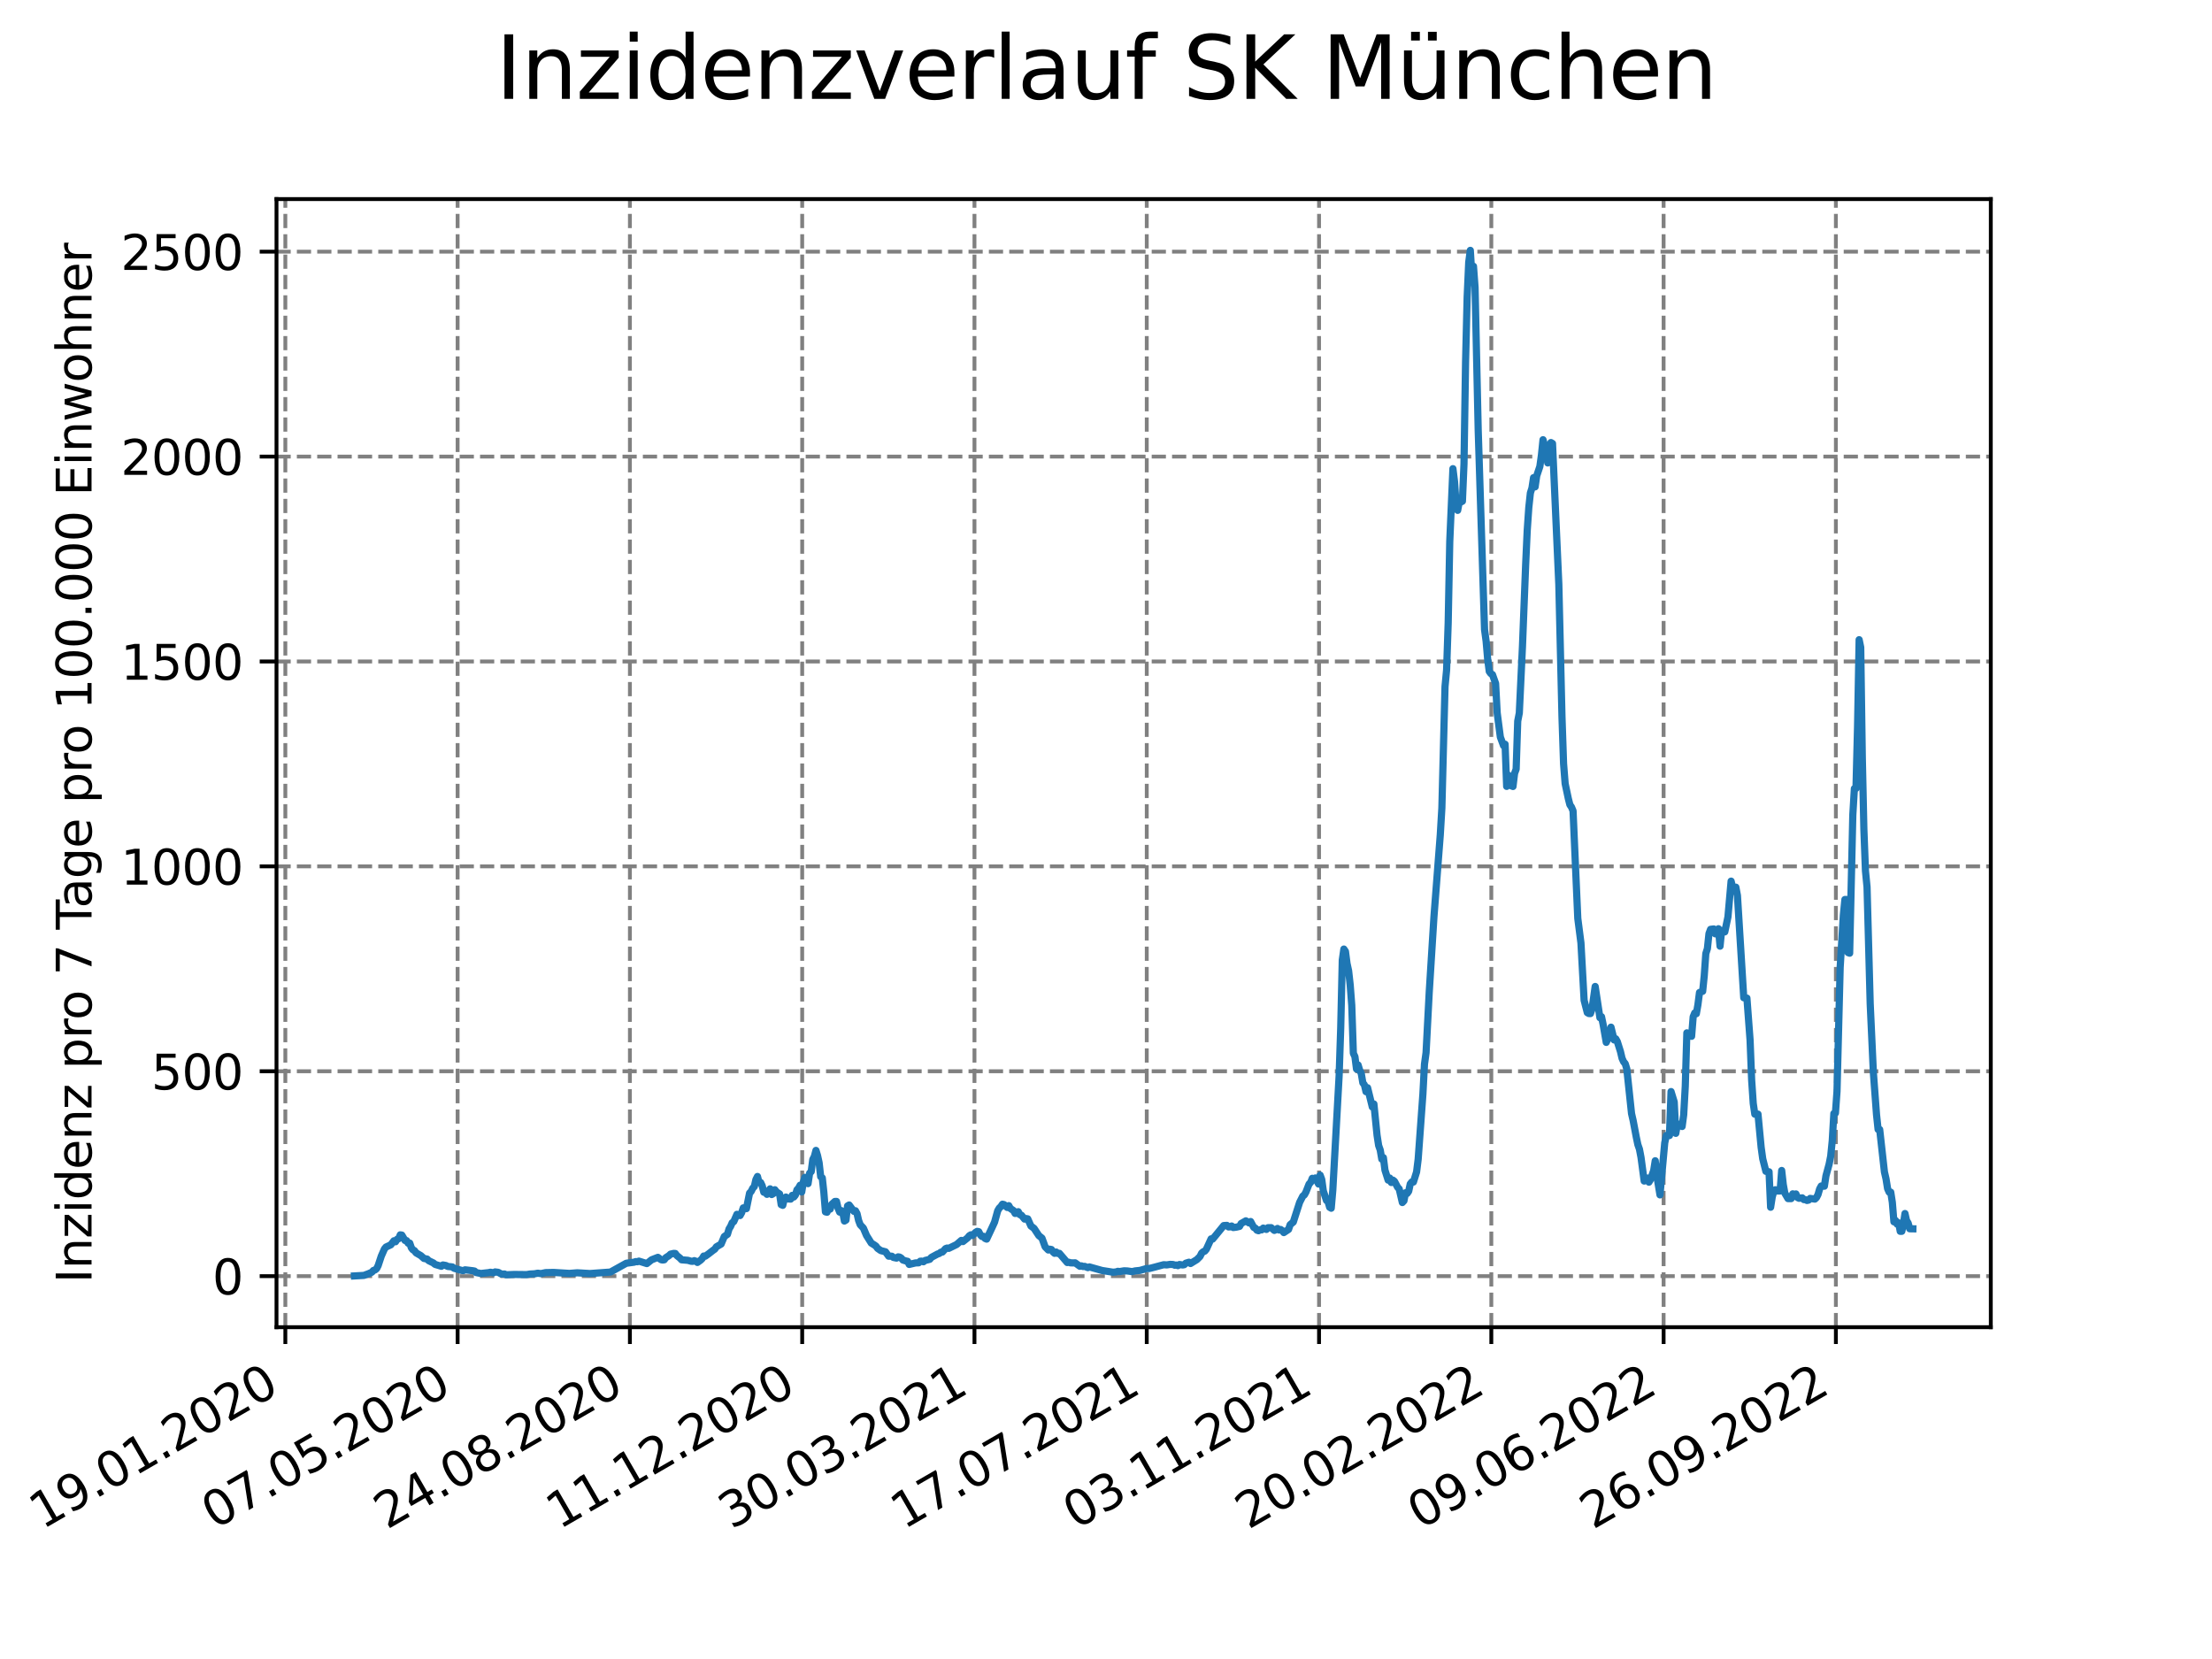 <?xml version="1.0" encoding="utf-8" standalone="no"?>
<!DOCTYPE svg PUBLIC "-//W3C//DTD SVG 1.1//EN"
  "http://www.w3.org/Graphics/SVG/1.1/DTD/svg11.dtd">
<svg xmlns:xlink="http://www.w3.org/1999/xlink" width="460.8pt" height="345.6pt" viewBox="0 0 460.8 345.6" xmlns="http://www.w3.org/2000/svg" version="1.1">
 <defs>
  <style type="text/css">*{stroke-linejoin: round; stroke-linecap: butt}</style>
 </defs>
 <g id="figure_1">
  <g id="patch_1">
   <path d="M 0 345.6 
L 460.8 345.6 
L 460.8 0 
L 0 0 
z
" style="fill: #ffffff"/>
  </g>
  <g id="axes_1">
   <g id="patch_2">
    <path d="M 57.6 276.48 
L 414.72 276.48 
L 414.72 41.472 
L 57.6 41.472 
z
" style="fill: #ffffff"/>
   </g>
   <g id="matplotlib.axis_1">
    <g id="xtick_1">
     <g id="line2d_1">
      <path d="M 59.441 276.48 
L 59.441 41.472 
" clip-path="url(#p8fc7867a17)" style="fill: none; stroke-dasharray: 2.96,1.28; stroke-dashoffset: 0; stroke: #808080; stroke-width: 0.8"/>
     </g>
     <g id="line2d_2">
      <defs>
       <path id="m8936234114" d="M 0 0 
L 0 3.5 
" style="stroke: #000000; stroke-width: 0.8"/>
      </defs>
      <g>
       <use xlink:href="#m8936234114" x="59.441" y="276.48" style="stroke: #000000; stroke-width: 0.8"/>
      </g>
     </g>
     <g id="text_1">
      <!-- 19.01.2020 -->
      <g transform="translate(8.816 318.689) rotate(-30) scale(0.1 -0.1)">
       <defs>
        <path id="DejaVuSans-31" d="M 794 531 
L 1825 531 
L 1825 4091 
L 703 3866 
L 703 4441 
L 1819 4666 
L 2450 4666 
L 2450 531 
L 3481 531 
L 3481 0 
L 794 0 
L 794 531 
z
" transform="scale(0.016)"/>
        <path id="DejaVuSans-39" d="M 703 97 
L 703 672 
Q 941 559 1184 500 
Q 1428 441 1663 441 
Q 2288 441 2617 861 
Q 2947 1281 2994 2138 
Q 2813 1869 2534 1725 
Q 2256 1581 1919 1581 
Q 1219 1581 811 2004 
Q 403 2428 403 3163 
Q 403 3881 828 4315 
Q 1253 4750 1959 4750 
Q 2769 4750 3195 4129 
Q 3622 3509 3622 2328 
Q 3622 1225 3098 567 
Q 2575 -91 1691 -91 
Q 1453 -91 1209 -44 
Q 966 3 703 97 
z
M 1959 2075 
Q 2384 2075 2632 2365 
Q 2881 2656 2881 3163 
Q 2881 3666 2632 3958 
Q 2384 4250 1959 4250 
Q 1534 4250 1286 3958 
Q 1038 3666 1038 3163 
Q 1038 2656 1286 2365 
Q 1534 2075 1959 2075 
z
" transform="scale(0.016)"/>
        <path id="DejaVuSans-2e" d="M 684 794 
L 1344 794 
L 1344 0 
L 684 0 
L 684 794 
z
" transform="scale(0.016)"/>
        <path id="DejaVuSans-30" d="M 2034 4250 
Q 1547 4250 1301 3770 
Q 1056 3291 1056 2328 
Q 1056 1369 1301 889 
Q 1547 409 2034 409 
Q 2525 409 2770 889 
Q 3016 1369 3016 2328 
Q 3016 3291 2770 3770 
Q 2525 4250 2034 4250 
z
M 2034 4750 
Q 2819 4750 3233 4129 
Q 3647 3509 3647 2328 
Q 3647 1150 3233 529 
Q 2819 -91 2034 -91 
Q 1250 -91 836 529 
Q 422 1150 422 2328 
Q 422 3509 836 4129 
Q 1250 4750 2034 4750 
z
" transform="scale(0.016)"/>
        <path id="DejaVuSans-32" d="M 1228 531 
L 3431 531 
L 3431 0 
L 469 0 
L 469 531 
Q 828 903 1448 1529 
Q 2069 2156 2228 2338 
Q 2531 2678 2651 2914 
Q 2772 3150 2772 3378 
Q 2772 3750 2511 3984 
Q 2250 4219 1831 4219 
Q 1534 4219 1204 4116 
Q 875 4013 500 3803 
L 500 4441 
Q 881 4594 1212 4672 
Q 1544 4750 1819 4750 
Q 2544 4750 2975 4387 
Q 3406 4025 3406 3419 
Q 3406 3131 3298 2873 
Q 3191 2616 2906 2266 
Q 2828 2175 2409 1742 
Q 1991 1309 1228 531 
z
" transform="scale(0.016)"/>
       </defs>
       <use xlink:href="#DejaVuSans-31"/>
       <use xlink:href="#DejaVuSans-39" x="63.623"/>
       <use xlink:href="#DejaVuSans-2e" x="127.246"/>
       <use xlink:href="#DejaVuSans-30" x="159.033"/>
       <use xlink:href="#DejaVuSans-31" x="222.656"/>
       <use xlink:href="#DejaVuSans-2e" x="286.279"/>
       <use xlink:href="#DejaVuSans-32" x="318.066"/>
       <use xlink:href="#DejaVuSans-30" x="381.689"/>
       <use xlink:href="#DejaVuSans-32" x="445.312"/>
       <use xlink:href="#DejaVuSans-30" x="508.936"/>
      </g>
     </g>
    </g>
    <g id="xtick_2">
     <g id="line2d_3">
      <path d="M 95.331 276.48 
L 95.331 41.472 
" clip-path="url(#p8fc7867a17)" style="fill: none; stroke-dasharray: 2.96,1.28; stroke-dashoffset: 0; stroke: #808080; stroke-width: 0.8"/>
     </g>
     <g id="line2d_4">
      <g>
       <use xlink:href="#m8936234114" x="95.331" y="276.48" style="stroke: #000000; stroke-width: 0.8"/>
      </g>
     </g>
     <g id="text_2">
      <!-- 07.05.2020 -->
      <g transform="translate(44.706 318.689) rotate(-30) scale(0.1 -0.1)">
       <defs>
        <path id="DejaVuSans-37" d="M 525 4666 
L 3525 4666 
L 3525 4397 
L 1831 0 
L 1172 0 
L 2766 4134 
L 525 4134 
L 525 4666 
z
" transform="scale(0.016)"/>
        <path id="DejaVuSans-35" d="M 691 4666 
L 3169 4666 
L 3169 4134 
L 1269 4134 
L 1269 2991 
Q 1406 3038 1543 3061 
Q 1681 3084 1819 3084 
Q 2600 3084 3056 2656 
Q 3513 2228 3513 1497 
Q 3513 744 3044 326 
Q 2575 -91 1722 -91 
Q 1428 -91 1123 -41 
Q 819 9 494 109 
L 494 744 
Q 775 591 1075 516 
Q 1375 441 1709 441 
Q 2250 441 2565 725 
Q 2881 1009 2881 1497 
Q 2881 1984 2565 2268 
Q 2250 2553 1709 2553 
Q 1456 2553 1204 2497 
Q 953 2441 691 2322 
L 691 4666 
z
" transform="scale(0.016)"/>
       </defs>
       <use xlink:href="#DejaVuSans-30"/>
       <use xlink:href="#DejaVuSans-37" x="63.623"/>
       <use xlink:href="#DejaVuSans-2e" x="127.246"/>
       <use xlink:href="#DejaVuSans-30" x="159.033"/>
       <use xlink:href="#DejaVuSans-35" x="222.656"/>
       <use xlink:href="#DejaVuSans-2e" x="286.279"/>
       <use xlink:href="#DejaVuSans-32" x="318.066"/>
       <use xlink:href="#DejaVuSans-30" x="381.689"/>
       <use xlink:href="#DejaVuSans-32" x="445.312"/>
       <use xlink:href="#DejaVuSans-30" x="508.936"/>
      </g>
     </g>
    </g>
    <g id="xtick_3">
     <g id="line2d_5">
      <path d="M 131.221 276.48 
L 131.221 41.472 
" clip-path="url(#p8fc7867a17)" style="fill: none; stroke-dasharray: 2.96,1.28; stroke-dashoffset: 0; stroke: #808080; stroke-width: 0.8"/>
     </g>
     <g id="line2d_6">
      <g>
       <use xlink:href="#m8936234114" x="131.221" y="276.48" style="stroke: #000000; stroke-width: 0.8"/>
      </g>
     </g>
     <g id="text_3">
      <!-- 24.08.2020 -->
      <g transform="translate(80.596 318.689) rotate(-30) scale(0.1 -0.1)">
       <defs>
        <path id="DejaVuSans-34" d="M 2419 4116 
L 825 1625 
L 2419 1625 
L 2419 4116 
z
M 2253 4666 
L 3047 4666 
L 3047 1625 
L 3713 1625 
L 3713 1100 
L 3047 1100 
L 3047 0 
L 2419 0 
L 2419 1100 
L 313 1100 
L 313 1709 
L 2253 4666 
z
" transform="scale(0.016)"/>
        <path id="DejaVuSans-38" d="M 2034 2216 
Q 1584 2216 1326 1975 
Q 1069 1734 1069 1313 
Q 1069 891 1326 650 
Q 1584 409 2034 409 
Q 2484 409 2743 651 
Q 3003 894 3003 1313 
Q 3003 1734 2745 1975 
Q 2488 2216 2034 2216 
z
M 1403 2484 
Q 997 2584 770 2862 
Q 544 3141 544 3541 
Q 544 4100 942 4425 
Q 1341 4750 2034 4750 
Q 2731 4750 3128 4425 
Q 3525 4100 3525 3541 
Q 3525 3141 3298 2862 
Q 3072 2584 2669 2484 
Q 3125 2378 3379 2068 
Q 3634 1759 3634 1313 
Q 3634 634 3220 271 
Q 2806 -91 2034 -91 
Q 1263 -91 848 271 
Q 434 634 434 1313 
Q 434 1759 690 2068 
Q 947 2378 1403 2484 
z
M 1172 3481 
Q 1172 3119 1398 2916 
Q 1625 2713 2034 2713 
Q 2441 2713 2670 2916 
Q 2900 3119 2900 3481 
Q 2900 3844 2670 4047 
Q 2441 4250 2034 4250 
Q 1625 4250 1398 4047 
Q 1172 3844 1172 3481 
z
" transform="scale(0.016)"/>
       </defs>
       <use xlink:href="#DejaVuSans-32"/>
       <use xlink:href="#DejaVuSans-34" x="63.623"/>
       <use xlink:href="#DejaVuSans-2e" x="127.246"/>
       <use xlink:href="#DejaVuSans-30" x="159.033"/>
       <use xlink:href="#DejaVuSans-38" x="222.656"/>
       <use xlink:href="#DejaVuSans-2e" x="286.279"/>
       <use xlink:href="#DejaVuSans-32" x="318.066"/>
       <use xlink:href="#DejaVuSans-30" x="381.689"/>
       <use xlink:href="#DejaVuSans-32" x="445.312"/>
       <use xlink:href="#DejaVuSans-30" x="508.936"/>
      </g>
     </g>
    </g>
    <g id="xtick_4">
     <g id="line2d_7">
      <path d="M 167.111 276.48 
L 167.111 41.472 
" clip-path="url(#p8fc7867a17)" style="fill: none; stroke-dasharray: 2.96,1.28; stroke-dashoffset: 0; stroke: #808080; stroke-width: 0.8"/>
     </g>
     <g id="line2d_8">
      <g>
       <use xlink:href="#m8936234114" x="167.111" y="276.48" style="stroke: #000000; stroke-width: 0.8"/>
      </g>
     </g>
     <g id="text_4">
      <!-- 11.12.2020 -->
      <g transform="translate(116.485 318.689) rotate(-30) scale(0.1 -0.1)">
       <use xlink:href="#DejaVuSans-31"/>
       <use xlink:href="#DejaVuSans-31" x="63.623"/>
       <use xlink:href="#DejaVuSans-2e" x="127.246"/>
       <use xlink:href="#DejaVuSans-31" x="159.033"/>
       <use xlink:href="#DejaVuSans-32" x="222.656"/>
       <use xlink:href="#DejaVuSans-2e" x="286.279"/>
       <use xlink:href="#DejaVuSans-32" x="318.066"/>
       <use xlink:href="#DejaVuSans-30" x="381.689"/>
       <use xlink:href="#DejaVuSans-32" x="445.312"/>
       <use xlink:href="#DejaVuSans-30" x="508.936"/>
      </g>
     </g>
    </g>
    <g id="xtick_5">
     <g id="line2d_9">
      <path d="M 203 276.48 
L 203 41.472 
" clip-path="url(#p8fc7867a17)" style="fill: none; stroke-dasharray: 2.96,1.28; stroke-dashoffset: 0; stroke: #808080; stroke-width: 0.8"/>
     </g>
     <g id="line2d_10">
      <g>
       <use xlink:href="#m8936234114" x="203" y="276.48" style="stroke: #000000; stroke-width: 0.8"/>
      </g>
     </g>
     <g id="text_5">
      <!-- 30.03.2021 -->
      <g transform="translate(152.375 318.689) rotate(-30) scale(0.1 -0.1)">
       <defs>
        <path id="DejaVuSans-33" d="M 2597 2516 
Q 3050 2419 3304 2112 
Q 3559 1806 3559 1356 
Q 3559 666 3084 287 
Q 2609 -91 1734 -91 
Q 1441 -91 1130 -33 
Q 819 25 488 141 
L 488 750 
Q 750 597 1062 519 
Q 1375 441 1716 441 
Q 2309 441 2620 675 
Q 2931 909 2931 1356 
Q 2931 1769 2642 2001 
Q 2353 2234 1838 2234 
L 1294 2234 
L 1294 2753 
L 1863 2753 
Q 2328 2753 2575 2939 
Q 2822 3125 2822 3475 
Q 2822 3834 2567 4026 
Q 2313 4219 1838 4219 
Q 1578 4219 1281 4162 
Q 984 4106 628 3988 
L 628 4550 
Q 988 4650 1302 4700 
Q 1616 4750 1894 4750 
Q 2613 4750 3031 4423 
Q 3450 4097 3450 3541 
Q 3450 3153 3228 2886 
Q 3006 2619 2597 2516 
z
" transform="scale(0.016)"/>
       </defs>
       <use xlink:href="#DejaVuSans-33"/>
       <use xlink:href="#DejaVuSans-30" x="63.623"/>
       <use xlink:href="#DejaVuSans-2e" x="127.246"/>
       <use xlink:href="#DejaVuSans-30" x="159.033"/>
       <use xlink:href="#DejaVuSans-33" x="222.656"/>
       <use xlink:href="#DejaVuSans-2e" x="286.279"/>
       <use xlink:href="#DejaVuSans-32" x="318.066"/>
       <use xlink:href="#DejaVuSans-30" x="381.689"/>
       <use xlink:href="#DejaVuSans-32" x="445.312"/>
       <use xlink:href="#DejaVuSans-31" x="508.936"/>
      </g>
     </g>
    </g>
    <g id="xtick_6">
     <g id="line2d_11">
      <path d="M 238.89 276.48 
L 238.89 41.472 
" clip-path="url(#p8fc7867a17)" style="fill: none; stroke-dasharray: 2.96,1.28; stroke-dashoffset: 0; stroke: #808080; stroke-width: 0.8"/>
     </g>
     <g id="line2d_12">
      <g>
       <use xlink:href="#m8936234114" x="238.89" y="276.48" style="stroke: #000000; stroke-width: 0.8"/>
      </g>
     </g>
     <g id="text_6">
      <!-- 17.07.2021 -->
      <g transform="translate(188.265 318.689) rotate(-30) scale(0.1 -0.1)">
       <use xlink:href="#DejaVuSans-31"/>
       <use xlink:href="#DejaVuSans-37" x="63.623"/>
       <use xlink:href="#DejaVuSans-2e" x="127.246"/>
       <use xlink:href="#DejaVuSans-30" x="159.033"/>
       <use xlink:href="#DejaVuSans-37" x="222.656"/>
       <use xlink:href="#DejaVuSans-2e" x="286.279"/>
       <use xlink:href="#DejaVuSans-32" x="318.066"/>
       <use xlink:href="#DejaVuSans-30" x="381.689"/>
       <use xlink:href="#DejaVuSans-32" x="445.312"/>
       <use xlink:href="#DejaVuSans-31" x="508.936"/>
      </g>
     </g>
    </g>
    <g id="xtick_7">
     <g id="line2d_13">
      <path d="M 274.78 276.48 
L 274.78 41.472 
" clip-path="url(#p8fc7867a17)" style="fill: none; stroke-dasharray: 2.96,1.28; stroke-dashoffset: 0; stroke: #808080; stroke-width: 0.8"/>
     </g>
     <g id="line2d_14">
      <g>
       <use xlink:href="#m8936234114" x="274.78" y="276.48" style="stroke: #000000; stroke-width: 0.8"/>
      </g>
     </g>
     <g id="text_7">
      <!-- 03.11.2021 -->
      <g transform="translate(224.155 318.689) rotate(-30) scale(0.1 -0.1)">
       <use xlink:href="#DejaVuSans-30"/>
       <use xlink:href="#DejaVuSans-33" x="63.623"/>
       <use xlink:href="#DejaVuSans-2e" x="127.246"/>
       <use xlink:href="#DejaVuSans-31" x="159.033"/>
       <use xlink:href="#DejaVuSans-31" x="222.656"/>
       <use xlink:href="#DejaVuSans-2e" x="286.279"/>
       <use xlink:href="#DejaVuSans-32" x="318.066"/>
       <use xlink:href="#DejaVuSans-30" x="381.689"/>
       <use xlink:href="#DejaVuSans-32" x="445.312"/>
       <use xlink:href="#DejaVuSans-31" x="508.936"/>
      </g>
     </g>
    </g>
    <g id="xtick_8">
     <g id="line2d_15">
      <path d="M 310.67 276.48 
L 310.67 41.472 
" clip-path="url(#p8fc7867a17)" style="fill: none; stroke-dasharray: 2.96,1.28; stroke-dashoffset: 0; stroke: #808080; stroke-width: 0.8"/>
     </g>
     <g id="line2d_16">
      <g>
       <use xlink:href="#m8936234114" x="310.67" y="276.48" style="stroke: #000000; stroke-width: 0.8"/>
      </g>
     </g>
     <g id="text_8">
      <!-- 20.02.2022 -->
      <g transform="translate(260.045 318.689) rotate(-30) scale(0.1 -0.1)">
       <use xlink:href="#DejaVuSans-32"/>
       <use xlink:href="#DejaVuSans-30" x="63.623"/>
       <use xlink:href="#DejaVuSans-2e" x="127.246"/>
       <use xlink:href="#DejaVuSans-30" x="159.033"/>
       <use xlink:href="#DejaVuSans-32" x="222.656"/>
       <use xlink:href="#DejaVuSans-2e" x="286.279"/>
       <use xlink:href="#DejaVuSans-32" x="318.066"/>
       <use xlink:href="#DejaVuSans-30" x="381.689"/>
       <use xlink:href="#DejaVuSans-32" x="445.312"/>
       <use xlink:href="#DejaVuSans-32" x="508.936"/>
      </g>
     </g>
    </g>
    <g id="xtick_9">
     <g id="line2d_17">
      <path d="M 346.56 276.48 
L 346.56 41.472 
" clip-path="url(#p8fc7867a17)" style="fill: none; stroke-dasharray: 2.96,1.28; stroke-dashoffset: 0; stroke: #808080; stroke-width: 0.8"/>
     </g>
     <g id="line2d_18">
      <g>
       <use xlink:href="#m8936234114" x="346.56" y="276.48" style="stroke: #000000; stroke-width: 0.8"/>
      </g>
     </g>
     <g id="text_9">
      <!-- 09.06.2022 -->
      <g transform="translate(295.934 318.689) rotate(-30) scale(0.1 -0.1)">
       <defs>
        <path id="DejaVuSans-36" d="M 2113 2584 
Q 1688 2584 1439 2293 
Q 1191 2003 1191 1497 
Q 1191 994 1439 701 
Q 1688 409 2113 409 
Q 2538 409 2786 701 
Q 3034 994 3034 1497 
Q 3034 2003 2786 2293 
Q 2538 2584 2113 2584 
z
M 3366 4563 
L 3366 3988 
Q 3128 4100 2886 4159 
Q 2644 4219 2406 4219 
Q 1781 4219 1451 3797 
Q 1122 3375 1075 2522 
Q 1259 2794 1537 2939 
Q 1816 3084 2150 3084 
Q 2853 3084 3261 2657 
Q 3669 2231 3669 1497 
Q 3669 778 3244 343 
Q 2819 -91 2113 -91 
Q 1303 -91 875 529 
Q 447 1150 447 2328 
Q 447 3434 972 4092 
Q 1497 4750 2381 4750 
Q 2619 4750 2861 4703 
Q 3103 4656 3366 4563 
z
" transform="scale(0.016)"/>
       </defs>
       <use xlink:href="#DejaVuSans-30"/>
       <use xlink:href="#DejaVuSans-39" x="63.623"/>
       <use xlink:href="#DejaVuSans-2e" x="127.246"/>
       <use xlink:href="#DejaVuSans-30" x="159.033"/>
       <use xlink:href="#DejaVuSans-36" x="222.656"/>
       <use xlink:href="#DejaVuSans-2e" x="286.279"/>
       <use xlink:href="#DejaVuSans-32" x="318.066"/>
       <use xlink:href="#DejaVuSans-30" x="381.689"/>
       <use xlink:href="#DejaVuSans-32" x="445.312"/>
       <use xlink:href="#DejaVuSans-32" x="508.936"/>
      </g>
     </g>
    </g>
    <g id="xtick_10">
     <g id="line2d_19">
      <path d="M 382.449 276.48 
L 382.449 41.472 
" clip-path="url(#p8fc7867a17)" style="fill: none; stroke-dasharray: 2.96,1.28; stroke-dashoffset: 0; stroke: #808080; stroke-width: 0.8"/>
     </g>
     <g id="line2d_20">
      <g>
       <use xlink:href="#m8936234114" x="382.449" y="276.48" style="stroke: #000000; stroke-width: 0.8"/>
      </g>
     </g>
     <g id="text_10">
      <!-- 26.09.2022 -->
      <g transform="translate(331.824 318.689) rotate(-30) scale(0.1 -0.1)">
       <use xlink:href="#DejaVuSans-32"/>
       <use xlink:href="#DejaVuSans-36" x="63.623"/>
       <use xlink:href="#DejaVuSans-2e" x="127.246"/>
       <use xlink:href="#DejaVuSans-30" x="159.033"/>
       <use xlink:href="#DejaVuSans-39" x="222.656"/>
       <use xlink:href="#DejaVuSans-2e" x="286.279"/>
       <use xlink:href="#DejaVuSans-32" x="318.066"/>
       <use xlink:href="#DejaVuSans-30" x="381.689"/>
       <use xlink:href="#DejaVuSans-32" x="445.312"/>
       <use xlink:href="#DejaVuSans-32" x="508.936"/>
      </g>
     </g>
    </g>
   </g>
   <g id="matplotlib.axis_2">
    <g id="ytick_1">
     <g id="line2d_21">
      <path d="M 57.6 265.844 
L 414.72 265.844 
" clip-path="url(#p8fc7867a17)" style="fill: none; stroke-dasharray: 2.96,1.28; stroke-dashoffset: 0; stroke: #808080; stroke-width: 0.8"/>
     </g>
     <g id="line2d_22">
      <defs>
       <path id="mae9098dcfa" d="M 0 0 
L -3.5 0 
" style="stroke: #000000; stroke-width: 0.8"/>
      </defs>
      <g>
       <use xlink:href="#mae9098dcfa" x="57.6" y="265.844" style="stroke: #000000; stroke-width: 0.8"/>
      </g>
     </g>
     <g id="text_11">
      <!-- 0 -->
      <g transform="translate(44.237 269.643) scale(0.1 -0.1)">
       <use xlink:href="#DejaVuSans-30"/>
      </g>
     </g>
    </g>
    <g id="ytick_2">
     <g id="line2d_23">
      <path d="M 57.6 223.162 
L 414.72 223.162 
" clip-path="url(#p8fc7867a17)" style="fill: none; stroke-dasharray: 2.96,1.28; stroke-dashoffset: 0; stroke: #808080; stroke-width: 0.8"/>
     </g>
     <g id="line2d_24">
      <g>
       <use xlink:href="#mae9098dcfa" x="57.6" y="223.162" style="stroke: #000000; stroke-width: 0.8"/>
      </g>
     </g>
     <g id="text_12">
      <!-- 500 -->
      <g transform="translate(31.512 226.961) scale(0.1 -0.1)">
       <use xlink:href="#DejaVuSans-35"/>
       <use xlink:href="#DejaVuSans-30" x="63.623"/>
       <use xlink:href="#DejaVuSans-30" x="127.246"/>
      </g>
     </g>
    </g>
    <g id="ytick_3">
     <g id="line2d_25">
      <path d="M 57.6 180.479 
L 414.72 180.479 
" clip-path="url(#p8fc7867a17)" style="fill: none; stroke-dasharray: 2.96,1.28; stroke-dashoffset: 0; stroke: #808080; stroke-width: 0.8"/>
     </g>
     <g id="line2d_26">
      <g>
       <use xlink:href="#mae9098dcfa" x="57.6" y="180.479" style="stroke: #000000; stroke-width: 0.8"/>
      </g>
     </g>
     <g id="text_13">
      <!-- 1000 -->
      <g transform="translate(25.15 184.278) scale(0.1 -0.1)">
       <use xlink:href="#DejaVuSans-31"/>
       <use xlink:href="#DejaVuSans-30" x="63.623"/>
       <use xlink:href="#DejaVuSans-30" x="127.246"/>
       <use xlink:href="#DejaVuSans-30" x="190.869"/>
      </g>
     </g>
    </g>
    <g id="ytick_4">
     <g id="line2d_27">
      <path d="M 57.6 137.797 
L 414.72 137.797 
" clip-path="url(#p8fc7867a17)" style="fill: none; stroke-dasharray: 2.96,1.28; stroke-dashoffset: 0; stroke: #808080; stroke-width: 0.8"/>
     </g>
     <g id="line2d_28">
      <g>
       <use xlink:href="#mae9098dcfa" x="57.6" y="137.797" style="stroke: #000000; stroke-width: 0.8"/>
      </g>
     </g>
     <g id="text_14">
      <!-- 1500 -->
      <g transform="translate(25.15 141.596) scale(0.1 -0.1)">
       <use xlink:href="#DejaVuSans-31"/>
       <use xlink:href="#DejaVuSans-35" x="63.623"/>
       <use xlink:href="#DejaVuSans-30" x="127.246"/>
       <use xlink:href="#DejaVuSans-30" x="190.869"/>
      </g>
     </g>
    </g>
    <g id="ytick_5">
     <g id="line2d_29">
      <path d="M 57.6 95.115 
L 414.72 95.115 
" clip-path="url(#p8fc7867a17)" style="fill: none; stroke-dasharray: 2.96,1.28; stroke-dashoffset: 0; stroke: #808080; stroke-width: 0.8"/>
     </g>
     <g id="line2d_30">
      <g>
       <use xlink:href="#mae9098dcfa" x="57.6" y="95.115" style="stroke: #000000; stroke-width: 0.8"/>
      </g>
     </g>
     <g id="text_15">
      <!-- 2000 -->
      <g transform="translate(25.15 98.914) scale(0.1 -0.1)">
       <use xlink:href="#DejaVuSans-32"/>
       <use xlink:href="#DejaVuSans-30" x="63.623"/>
       <use xlink:href="#DejaVuSans-30" x="127.246"/>
       <use xlink:href="#DejaVuSans-30" x="190.869"/>
      </g>
     </g>
    </g>
    <g id="ytick_6">
     <g id="line2d_31">
      <path d="M 57.6 52.432 
L 414.72 52.432 
" clip-path="url(#p8fc7867a17)" style="fill: none; stroke-dasharray: 2.96,1.28; stroke-dashoffset: 0; stroke: #808080; stroke-width: 0.8"/>
     </g>
     <g id="line2d_32">
      <g>
       <use xlink:href="#mae9098dcfa" x="57.6" y="52.432" style="stroke: #000000; stroke-width: 0.8"/>
      </g>
     </g>
     <g id="text_16">
      <!-- 2500 -->
      <g transform="translate(25.15 56.231) scale(0.1 -0.1)">
       <use xlink:href="#DejaVuSans-32"/>
       <use xlink:href="#DejaVuSans-35" x="63.623"/>
       <use xlink:href="#DejaVuSans-30" x="127.246"/>
       <use xlink:href="#DejaVuSans-30" x="190.869"/>
      </g>
     </g>
    </g>
    <g id="text_17">
     <!-- Inzidenz pro 7 Tage pro 100.000 Einwohner -->
     <g transform="translate(19.07 267.301) rotate(-90) scale(0.1 -0.1)">
      <defs>
       <path id="DejaVuSans-49" d="M 628 4666 
L 1259 4666 
L 1259 0 
L 628 0 
L 628 4666 
z
" transform="scale(0.016)"/>
       <path id="DejaVuSans-6e" d="M 3513 2113 
L 3513 0 
L 2938 0 
L 2938 2094 
Q 2938 2591 2744 2837 
Q 2550 3084 2163 3084 
Q 1697 3084 1428 2787 
Q 1159 2491 1159 1978 
L 1159 0 
L 581 0 
L 581 3500 
L 1159 3500 
L 1159 2956 
Q 1366 3272 1645 3428 
Q 1925 3584 2291 3584 
Q 2894 3584 3203 3211 
Q 3513 2838 3513 2113 
z
" transform="scale(0.016)"/>
       <path id="DejaVuSans-7a" d="M 353 3500 
L 3084 3500 
L 3084 2975 
L 922 459 
L 3084 459 
L 3084 0 
L 275 0 
L 275 525 
L 2438 3041 
L 353 3041 
L 353 3500 
z
" transform="scale(0.016)"/>
       <path id="DejaVuSans-69" d="M 603 3500 
L 1178 3500 
L 1178 0 
L 603 0 
L 603 3500 
z
M 603 4863 
L 1178 4863 
L 1178 4134 
L 603 4134 
L 603 4863 
z
" transform="scale(0.016)"/>
       <path id="DejaVuSans-64" d="M 2906 2969 
L 2906 4863 
L 3481 4863 
L 3481 0 
L 2906 0 
L 2906 525 
Q 2725 213 2448 61 
Q 2172 -91 1784 -91 
Q 1150 -91 751 415 
Q 353 922 353 1747 
Q 353 2572 751 3078 
Q 1150 3584 1784 3584 
Q 2172 3584 2448 3432 
Q 2725 3281 2906 2969 
z
M 947 1747 
Q 947 1113 1208 752 
Q 1469 391 1925 391 
Q 2381 391 2643 752 
Q 2906 1113 2906 1747 
Q 2906 2381 2643 2742 
Q 2381 3103 1925 3103 
Q 1469 3103 1208 2742 
Q 947 2381 947 1747 
z
" transform="scale(0.016)"/>
       <path id="DejaVuSans-65" d="M 3597 1894 
L 3597 1613 
L 953 1613 
Q 991 1019 1311 708 
Q 1631 397 2203 397 
Q 2534 397 2845 478 
Q 3156 559 3463 722 
L 3463 178 
Q 3153 47 2828 -22 
Q 2503 -91 2169 -91 
Q 1331 -91 842 396 
Q 353 884 353 1716 
Q 353 2575 817 3079 
Q 1281 3584 2069 3584 
Q 2775 3584 3186 3129 
Q 3597 2675 3597 1894 
z
M 3022 2063 
Q 3016 2534 2758 2815 
Q 2500 3097 2075 3097 
Q 1594 3097 1305 2825 
Q 1016 2553 972 2059 
L 3022 2063 
z
" transform="scale(0.016)"/>
       <path id="DejaVuSans-20" transform="scale(0.016)"/>
       <path id="DejaVuSans-70" d="M 1159 525 
L 1159 -1331 
L 581 -1331 
L 581 3500 
L 1159 3500 
L 1159 2969 
Q 1341 3281 1617 3432 
Q 1894 3584 2278 3584 
Q 2916 3584 3314 3078 
Q 3713 2572 3713 1747 
Q 3713 922 3314 415 
Q 2916 -91 2278 -91 
Q 1894 -91 1617 61 
Q 1341 213 1159 525 
z
M 3116 1747 
Q 3116 2381 2855 2742 
Q 2594 3103 2138 3103 
Q 1681 3103 1420 2742 
Q 1159 2381 1159 1747 
Q 1159 1113 1420 752 
Q 1681 391 2138 391 
Q 2594 391 2855 752 
Q 3116 1113 3116 1747 
z
" transform="scale(0.016)"/>
       <path id="DejaVuSans-72" d="M 2631 2963 
Q 2534 3019 2420 3045 
Q 2306 3072 2169 3072 
Q 1681 3072 1420 2755 
Q 1159 2438 1159 1844 
L 1159 0 
L 581 0 
L 581 3500 
L 1159 3500 
L 1159 2956 
Q 1341 3275 1631 3429 
Q 1922 3584 2338 3584 
Q 2397 3584 2469 3576 
Q 2541 3569 2628 3553 
L 2631 2963 
z
" transform="scale(0.016)"/>
       <path id="DejaVuSans-6f" d="M 1959 3097 
Q 1497 3097 1228 2736 
Q 959 2375 959 1747 
Q 959 1119 1226 758 
Q 1494 397 1959 397 
Q 2419 397 2687 759 
Q 2956 1122 2956 1747 
Q 2956 2369 2687 2733 
Q 2419 3097 1959 3097 
z
M 1959 3584 
Q 2709 3584 3137 3096 
Q 3566 2609 3566 1747 
Q 3566 888 3137 398 
Q 2709 -91 1959 -91 
Q 1206 -91 779 398 
Q 353 888 353 1747 
Q 353 2609 779 3096 
Q 1206 3584 1959 3584 
z
" transform="scale(0.016)"/>
       <path id="DejaVuSans-54" d="M -19 4666 
L 3928 4666 
L 3928 4134 
L 2272 4134 
L 2272 0 
L 1638 0 
L 1638 4134 
L -19 4134 
L -19 4666 
z
" transform="scale(0.016)"/>
       <path id="DejaVuSans-61" d="M 2194 1759 
Q 1497 1759 1228 1600 
Q 959 1441 959 1056 
Q 959 750 1161 570 
Q 1363 391 1709 391 
Q 2188 391 2477 730 
Q 2766 1069 2766 1631 
L 2766 1759 
L 2194 1759 
z
M 3341 1997 
L 3341 0 
L 2766 0 
L 2766 531 
Q 2569 213 2275 61 
Q 1981 -91 1556 -91 
Q 1019 -91 701 211 
Q 384 513 384 1019 
Q 384 1609 779 1909 
Q 1175 2209 1959 2209 
L 2766 2209 
L 2766 2266 
Q 2766 2663 2505 2880 
Q 2244 3097 1772 3097 
Q 1472 3097 1187 3025 
Q 903 2953 641 2809 
L 641 3341 
Q 956 3463 1253 3523 
Q 1550 3584 1831 3584 
Q 2591 3584 2966 3190 
Q 3341 2797 3341 1997 
z
" transform="scale(0.016)"/>
       <path id="DejaVuSans-67" d="M 2906 1791 
Q 2906 2416 2648 2759 
Q 2391 3103 1925 3103 
Q 1463 3103 1205 2759 
Q 947 2416 947 1791 
Q 947 1169 1205 825 
Q 1463 481 1925 481 
Q 2391 481 2648 825 
Q 2906 1169 2906 1791 
z
M 3481 434 
Q 3481 -459 3084 -895 
Q 2688 -1331 1869 -1331 
Q 1566 -1331 1297 -1286 
Q 1028 -1241 775 -1147 
L 775 -588 
Q 1028 -725 1275 -790 
Q 1522 -856 1778 -856 
Q 2344 -856 2625 -561 
Q 2906 -266 2906 331 
L 2906 616 
Q 2728 306 2450 153 
Q 2172 0 1784 0 
Q 1141 0 747 490 
Q 353 981 353 1791 
Q 353 2603 747 3093 
Q 1141 3584 1784 3584 
Q 2172 3584 2450 3431 
Q 2728 3278 2906 2969 
L 2906 3500 
L 3481 3500 
L 3481 434 
z
" transform="scale(0.016)"/>
       <path id="DejaVuSans-45" d="M 628 4666 
L 3578 4666 
L 3578 4134 
L 1259 4134 
L 1259 2753 
L 3481 2753 
L 3481 2222 
L 1259 2222 
L 1259 531 
L 3634 531 
L 3634 0 
L 628 0 
L 628 4666 
z
" transform="scale(0.016)"/>
       <path id="DejaVuSans-77" d="M 269 3500 
L 844 3500 
L 1563 769 
L 2278 3500 
L 2956 3500 
L 3675 769 
L 4391 3500 
L 4966 3500 
L 4050 0 
L 3372 0 
L 2619 2869 
L 1863 0 
L 1184 0 
L 269 3500 
z
" transform="scale(0.016)"/>
       <path id="DejaVuSans-68" d="M 3513 2113 
L 3513 0 
L 2938 0 
L 2938 2094 
Q 2938 2591 2744 2837 
Q 2550 3084 2163 3084 
Q 1697 3084 1428 2787 
Q 1159 2491 1159 1978 
L 1159 0 
L 581 0 
L 581 4863 
L 1159 4863 
L 1159 2956 
Q 1366 3272 1645 3428 
Q 1925 3584 2291 3584 
Q 2894 3584 3203 3211 
Q 3513 2838 3513 2113 
z
" transform="scale(0.016)"/>
      </defs>
      <use xlink:href="#DejaVuSans-49"/>
      <use xlink:href="#DejaVuSans-6e" x="29.492"/>
      <use xlink:href="#DejaVuSans-7a" x="92.871"/>
      <use xlink:href="#DejaVuSans-69" x="145.361"/>
      <use xlink:href="#DejaVuSans-64" x="173.145"/>
      <use xlink:href="#DejaVuSans-65" x="236.621"/>
      <use xlink:href="#DejaVuSans-6e" x="298.145"/>
      <use xlink:href="#DejaVuSans-7a" x="361.523"/>
      <use xlink:href="#DejaVuSans-20" x="414.014"/>
      <use xlink:href="#DejaVuSans-70" x="445.801"/>
      <use xlink:href="#DejaVuSans-72" x="509.277"/>
      <use xlink:href="#DejaVuSans-6f" x="548.141"/>
      <use xlink:href="#DejaVuSans-20" x="609.322"/>
      <use xlink:href="#DejaVuSans-37" x="641.109"/>
      <use xlink:href="#DejaVuSans-20" x="704.732"/>
      <use xlink:href="#DejaVuSans-54" x="736.52"/>
      <use xlink:href="#DejaVuSans-61" x="781.104"/>
      <use xlink:href="#DejaVuSans-67" x="842.383"/>
      <use xlink:href="#DejaVuSans-65" x="905.859"/>
      <use xlink:href="#DejaVuSans-20" x="967.383"/>
      <use xlink:href="#DejaVuSans-70" x="999.17"/>
      <use xlink:href="#DejaVuSans-72" x="1062.646"/>
      <use xlink:href="#DejaVuSans-6f" x="1101.51"/>
      <use xlink:href="#DejaVuSans-20" x="1162.691"/>
      <use xlink:href="#DejaVuSans-31" x="1194.479"/>
      <use xlink:href="#DejaVuSans-30" x="1258.102"/>
      <use xlink:href="#DejaVuSans-30" x="1321.725"/>
      <use xlink:href="#DejaVuSans-2e" x="1385.348"/>
      <use xlink:href="#DejaVuSans-30" x="1417.135"/>
      <use xlink:href="#DejaVuSans-30" x="1480.758"/>
      <use xlink:href="#DejaVuSans-30" x="1544.381"/>
      <use xlink:href="#DejaVuSans-20" x="1608.004"/>
      <use xlink:href="#DejaVuSans-45" x="1639.791"/>
      <use xlink:href="#DejaVuSans-69" x="1702.975"/>
      <use xlink:href="#DejaVuSans-6e" x="1730.758"/>
      <use xlink:href="#DejaVuSans-77" x="1794.137"/>
      <use xlink:href="#DejaVuSans-6f" x="1875.924"/>
      <use xlink:href="#DejaVuSans-68" x="1937.105"/>
      <use xlink:href="#DejaVuSans-6e" x="2000.484"/>
      <use xlink:href="#DejaVuSans-65" x="2063.863"/>
      <use xlink:href="#DejaVuSans-72" x="2125.387"/>
     </g>
    </g>
   </g>
   <g id="line2d_33">
    <path d="M 73.833 265.798 
L 75.808 265.689 
L 76.796 265.32 
L 77.455 265.033 
L 77.784 264.665 
L 78.113 264.556 
L 78.442 264.302 
L 78.772 263.653 
L 79.43 261.668 
L 80.089 260.173 
L 80.418 259.776 
L 81.406 259.322 
L 82.064 258.476 
L 82.394 258.683 
L 82.723 258.166 
L 83.052 258.051 
L 83.381 257.24 
L 83.711 257.291 
L 84.369 258.413 
L 84.698 258.442 
L 85.028 258.982 
L 85.357 258.959 
L 85.686 259.931 
L 86.016 260.357 
L 86.345 260.535 
L 86.674 260.99 
L 87.662 261.565 
L 88.32 262.157 
L 88.979 262.289 
L 89.308 262.623 
L 90.296 263.1 
L 90.625 263.394 
L 91.942 263.791 
L 92.272 263.514 
L 92.93 263.635 
L 93.259 263.825 
L 93.918 263.888 
L 94.247 263.934 
L 94.576 264.199 
L 96.223 264.665 
L 96.552 264.682 
L 96.881 264.527 
L 98.528 264.722 
L 98.857 264.786 
L 99.186 265.096 
L 100.174 265.292 
L 101.82 265.108 
L 102.149 265.027 
L 102.808 265.142 
L 103.137 264.964 
L 103.796 265.05 
L 104.454 265.412 
L 105.113 265.401 
L 105.442 265.562 
L 107.088 265.493 
L 109.723 265.522 
L 110.381 265.407 
L 111.369 265.355 
L 112.027 265.234 
L 112.686 265.315 
L 113.674 265.108 
L 115.32 265.073 
L 118.613 265.274 
L 120.259 265.148 
L 122.893 265.303 
L 127.174 264.993 
L 130.466 263.158 
L 132.112 262.934 
L 132.442 262.807 
L 132.771 262.842 
L 133.1 262.715 
L 134.747 263.227 
L 135.734 262.439 
L 137.051 261.927 
L 137.71 262.416 
L 138.039 262.485 
L 138.369 262.439 
L 138.698 261.996 
L 139.356 261.576 
L 139.686 261.26 
L 140.344 261.105 
L 140.673 261.122 
L 141.003 261.553 
L 141.661 262.088 
L 141.99 262.439 
L 143.307 262.548 
L 143.966 262.738 
L 144.295 262.761 
L 144.625 262.617 
L 144.954 262.732 
L 145.283 262.991 
L 145.942 262.519 
L 146.271 262.197 
L 146.6 261.651 
L 146.929 261.686 
L 147.588 261.214 
L 148.576 260.443 
L 148.905 260.219 
L 149.234 259.736 
L 150.222 259.161 
L 150.881 257.596 
L 151.539 257.136 
L 151.868 256.015 
L 152.198 255.48 
L 152.527 254.721 
L 152.856 254.485 
L 153.515 252.966 
L 154.173 253.219 
L 154.502 252.621 
L 154.832 251.626 
L 155.161 251.626 
L 155.49 251.782 
L 156.149 248.543 
L 156.478 248.198 
L 156.807 247.531 
L 157.137 247.175 
L 157.466 245.737 
L 157.795 245.081 
L 158.124 246.329 
L 158.454 246.335 
L 158.783 247.031 
L 159.112 248.365 
L 159.441 248.29 
L 159.771 248.802 
L 160.1 248.095 
L 160.429 247.658 
L 160.758 248.843 
L 161.088 248.647 
L 161.417 247.842 
L 161.746 248.285 
L 162.405 248.722 
L 162.734 250.948 
L 163.063 251.091 
L 163.393 249.728 
L 163.722 249.366 
L 164.051 249.751 
L 164.71 249.797 
L 165.039 249.015 
L 165.368 249.36 
L 165.697 248.958 
L 166.027 247.853 
L 166.356 247.508 
L 166.685 246.899 
L 167.015 248.308 
L 167.344 246.272 
L 167.673 245.259 
L 168.002 246.088 
L 168.332 246.571 
L 168.661 244.385 
L 168.99 244.069 
L 169.319 241.538 
L 169.649 240.894 
L 169.978 239.652 
L 170.307 240.721 
L 170.636 242.217 
L 170.966 245.127 
L 171.295 245.369 
L 171.624 248.394 
L 171.953 252.449 
L 172.283 252.535 
L 172.612 251.678 
L 172.941 251.885 
L 173.271 250.884 
L 173.929 250.286 
L 174.258 250.28 
L 174.588 251.707 
L 174.917 252.506 
L 175.246 252.184 
L 175.575 252.615 
L 175.905 254.364 
L 176.234 254.168 
L 176.563 251.212 
L 176.892 251.022 
L 177.88 252.345 
L 178.209 252.224 
L 178.539 252.828 
L 178.868 254.255 
L 179.197 255.135 
L 179.856 255.831 
L 180.514 257.378 
L 181.502 258.954 
L 182.161 259.362 
L 182.49 259.603 
L 182.819 260.058 
L 183.478 260.518 
L 184.466 260.771 
L 185.124 261.686 
L 185.783 261.691 
L 186.112 261.95 
L 186.77 262.088 
L 187.1 261.824 
L 187.429 261.881 
L 187.758 262.1 
L 188.087 262.485 
L 188.746 262.692 
L 189.075 262.755 
L 189.404 263.405 
L 190.722 263.089 
L 191.38 263.066 
L 191.709 262.732 
L 192.039 262.715 
L 192.368 262.847 
L 192.697 262.583 
L 193.356 262.422 
L 193.685 262.335 
L 194.014 261.939 
L 195.331 261.225 
L 195.66 261.133 
L 195.99 260.857 
L 196.319 260.829 
L 196.978 260.11 
L 197.307 259.989 
L 197.636 260.058 
L 199.282 259.253 
L 200.27 258.396 
L 200.599 258.643 
L 201.587 257.855 
L 201.917 257.435 
L 202.246 257.234 
L 202.575 257.383 
L 203.234 256.716 
L 203.563 256.515 
L 203.892 256.584 
L 204.221 257.245 
L 204.551 257.585 
L 204.88 257.539 
L 205.209 257.993 
L 205.538 258.131 
L 206.855 255.313 
L 207.185 254.588 
L 207.843 252.219 
L 208.173 251.661 
L 208.502 251.35 
L 208.831 250.861 
L 209.16 250.936 
L 209.819 251.534 
L 210.148 251.16 
L 210.477 251.747 
L 211.136 252.184 
L 211.465 252.782 
L 211.794 252.742 
L 212.124 252.42 
L 212.453 253.041 
L 212.782 253.156 
L 213.441 253.961 
L 213.77 253.846 
L 214.099 253.91 
L 214.758 255.399 
L 215.416 255.894 
L 216.404 257.395 
L 217.063 257.93 
L 217.721 259.736 
L 218.38 260.397 
L 218.709 260.23 
L 219.038 260.299 
L 219.368 260.806 
L 219.697 261.093 
L 220.026 260.823 
L 220.355 261.11 
L 220.685 261.093 
L 222.331 263.008 
L 222.66 262.951 
L 222.989 263.077 
L 223.648 263.083 
L 223.977 263.072 
L 224.965 263.796 
L 225.294 263.699 
L 225.624 263.842 
L 225.953 263.808 
L 226.611 264.067 
L 226.941 263.923 
L 229.575 264.665 
L 231.88 265.027 
L 232.538 264.958 
L 232.867 264.837 
L 233.197 264.895 
L 234.184 264.734 
L 234.843 264.763 
L 235.831 264.901 
L 236.489 264.751 
L 237.477 264.648 
L 238.794 264.274 
L 239.453 264.245 
L 240.44 263.992 
L 242.416 263.463 
L 243.075 263.503 
L 243.733 263.394 
L 244.392 263.417 
L 244.721 263.572 
L 245.05 263.52 
L 245.379 263.658 
L 245.709 263.417 
L 246.367 263.52 
L 246.696 263.457 
L 247.026 263.146 
L 247.684 262.945 
L 248.014 263.21 
L 249.331 262.399 
L 249.989 261.743 
L 250.318 261.059 
L 250.648 260.765 
L 250.977 260.633 
L 251.306 260.242 
L 252.294 258.074 
L 252.623 258.12 
L 254.928 255.307 
L 255.587 255.267 
L 255.916 255.589 
L 256.245 255.577 
L 256.574 255.399 
L 256.904 255.721 
L 257.562 255.635 
L 258.221 255.48 
L 258.55 254.882 
L 259.538 254.324 
L 260.196 254.761 
L 260.526 254.467 
L 261.184 255.693 
L 261.513 255.842 
L 261.843 256.273 
L 262.172 256.383 
L 262.501 256.187 
L 262.83 256.204 
L 263.16 255.836 
L 263.818 256.112 
L 264.147 255.75 
L 264.806 255.744 
L 265.465 256.314 
L 265.794 256.176 
L 266.123 255.911 
L 266.452 256.227 
L 266.782 256.124 
L 267.111 256.354 
L 267.44 256.768 
L 268.428 256.112 
L 268.757 255.129 
L 269.416 254.577 
L 270.733 250.482 
L 271.391 249.182 
L 271.721 248.929 
L 272.05 248.331 
L 272.708 246.645 
L 273.038 246.312 
L 273.367 245.466 
L 273.696 245.812 
L 274.025 245.392 
L 274.684 246.657 
L 275.013 244.805 
L 275.342 245.708 
L 275.672 248.101 
L 276.33 250.079 
L 276.66 250.332 
L 276.989 251.5 
L 277.318 251.695 
L 277.647 247.917 
L 278.964 224.088 
L 279.294 214.196 
L 279.623 199.995 
L 279.952 197.706 
L 280.281 198.201 
L 280.611 200.726 
L 280.94 202.233 
L 281.269 205.166 
L 281.598 209.439 
L 281.928 219.412 
L 282.257 220.131 
L 282.586 222.696 
L 282.916 221.851 
L 283.245 222.944 
L 283.574 223.622 
L 283.903 225.572 
L 284.233 226.009 
L 284.562 227.418 
L 284.891 226.596 
L 285.55 229.27 
L 285.879 230.61 
L 286.208 229.978 
L 286.867 236.494 
L 287.196 238.634 
L 287.525 239.565 
L 287.854 241.475 
L 288.184 241.153 
L 288.513 243.758 
L 289.172 245.84 
L 289.501 245.403 
L 289.83 246.335 
L 290.159 245.835 
L 290.489 246.082 
L 291.147 247.324 
L 291.476 247.675 
L 292.135 250.51 
L 292.464 250.16 
L 292.793 248.474 
L 293.123 248.63 
L 293.452 248.17 
L 293.781 246.634 
L 294.111 246.22 
L 294.44 246.243 
L 295.098 244.144 
L 295.428 241.498 
L 296.415 227.924 
L 296.745 221.678 
L 297.074 219.303 
L 297.732 206.73 
L 298.72 190.954 
L 300.037 173.907 
L 300.367 168.345 
L 301.025 143.016 
L 301.354 139.559 
L 301.684 129.73 
L 302.013 112.803 
L 302.671 97.631 
L 303.001 100.305 
L 303.33 105.027 
L 303.659 106.316 
L 303.988 104.556 
L 304.318 104.596 
L 304.647 104.418 
L 304.976 96.642 
L 305.305 75.459 
L 305.635 61.932 
L 305.964 54.616 
L 306.293 52.154 
L 306.623 57.451 
L 306.952 55.467 
L 307.281 59.873 
L 307.94 89.717 
L 309.257 131.145 
L 309.586 133.583 
L 309.915 137.397 
L 310.244 139.881 
L 310.574 140.336 
L 310.903 140.52 
L 311.562 142.377 
L 311.891 148.514 
L 312.549 153.541 
L 313.208 155.324 
L 313.537 155.03 
L 313.866 163.819 
L 314.196 161.466 
L 314.525 162.956 
L 314.854 163.715 
L 315.183 163.836 
L 315.513 161.11 
L 315.842 160.224 
L 316.171 150.222 
L 316.5 148.537 
L 317.159 134.601 
L 317.818 117.738 
L 318.147 110.508 
L 318.476 105.735 
L 318.805 102.698 
L 319.135 101.663 
L 319.464 99.506 
L 319.793 101.421 
L 320.122 99.138 
L 320.781 97.171 
L 321.11 94.813 
L 321.439 91.603 
L 321.769 92.823 
L 322.098 92.863 
L 322.427 96.44 
L 322.756 93.013 
L 323.086 92.19 
L 323.415 92.386 
L 324.732 121.747 
L 325.391 149.383 
L 325.72 159.097 
L 326.049 163.244 
L 326.708 166.355 
L 327.037 167.649 
L 327.366 168.127 
L 327.695 168.915 
L 328.683 191.322 
L 329.342 196.452 
L 330 208.381 
L 330.659 210.946 
L 330.988 211.136 
L 331.317 211.147 
L 331.647 210.187 
L 332.305 205.5 
L 333.293 212.01 
L 333.622 211.797 
L 333.951 213.368 
L 334.61 217.146 
L 335.269 215.731 
L 335.598 213.977 
L 336.256 216.64 
L 336.586 216.399 
L 336.915 216.979 
L 337.573 219.061 
L 337.903 220.465 
L 338.232 221.195 
L 338.561 221.581 
L 338.89 222.662 
L 339.878 231.968 
L 340.208 233.406 
L 340.866 236.874 
L 341.195 238.438 
L 341.525 239.387 
L 341.854 241.118 
L 342.512 246.03 
L 342.842 245.409 
L 343.171 245.409 
L 343.5 246.266 
L 343.829 245.725 
L 344.488 243.856 
L 344.817 241.808 
L 345.146 244.943 
L 345.805 248.917 
L 346.793 238.082 
L 347.122 236.546 
L 347.781 236.557 
L 348.11 227.395 
L 348.768 229.552 
L 349.098 236.097 
L 349.427 234.268 
L 350.085 234.159 
L 350.415 234.671 
L 350.744 232.238 
L 351.073 226.291 
L 351.402 215.162 
L 351.732 215.754 
L 352.39 215.881 
L 352.72 211.809 
L 353.049 211.009 
L 353.378 211.176 
L 353.707 209.313 
L 354.037 206.753 
L 354.695 206.506 
L 355.024 203.279 
L 355.354 198.644 
L 355.683 197.609 
L 356.012 194.48 
L 356.341 193.6 
L 357 193.514 
L 357.329 194.537 
L 357.659 193.801 
L 357.988 193.473 
L 358.317 197.108 
L 358.646 193.847 
L 359.305 194.129 
L 359.963 191.012 
L 360.622 183.558 
L 360.951 184.892 
L 361.61 184.817 
L 361.939 186.554 
L 363.256 207.852 
L 363.915 207.921 
L 364.573 216.669 
L 364.902 224.997 
L 365.232 229.857 
L 365.561 232.106 
L 366.219 232.089 
L 366.878 239.002 
L 367.207 241.389 
L 367.866 244.011 
L 368.524 244.103 
L 368.853 251.494 
L 369.183 249.383 
L 369.512 248.175 
L 369.841 247.842 
L 370.171 248.106 
L 370.829 248.101 
L 371.158 243.833 
L 371.488 246.766 
L 371.817 248.566 
L 372.475 249.688 
L 373.134 249.694 
L 373.463 248.699 
L 373.792 248.808 
L 374.122 248.716 
L 374.451 249.469 
L 374.78 249.625 
L 375.439 249.533 
L 375.768 249.895 
L 376.097 249.907 
L 376.427 250.079 
L 376.756 250.004 
L 377.085 249.653 
L 378.073 249.792 
L 378.402 249.475 
L 378.731 248.831 
L 379.061 247.681 
L 379.39 247.071 
L 380.048 247.106 
L 380.378 244.955 
L 381.036 242.522 
L 381.366 240.854 
L 381.695 237.593 
L 382.024 231.968 
L 382.353 231.881 
L 382.683 227.338 
L 383.341 201.508 
L 384 190.713 
L 384.329 187.382 
L 384.658 187.382 
L 384.987 198.443 
L 385.317 198.569 
L 385.975 169.777 
L 386.304 164.267 
L 386.634 164.256 
L 386.963 151.373 
L 387.292 133.261 
L 387.622 134.86 
L 387.951 157.774 
L 388.28 172.762 
L 388.609 181.412 
L 388.939 184.783 
L 389.597 209.1 
L 390.256 223.404 
L 390.914 232.204 
L 391.243 235.281 
L 391.573 235.292 
L 392.561 244.144 
L 392.89 245.558 
L 393.219 247.612 
L 393.548 248.354 
L 393.878 248.354 
L 394.207 250.476 
L 394.536 254.525 
L 394.865 254.243 
L 395.195 255.008 
L 395.524 254.732 
L 395.853 256.509 
L 396.182 256.503 
L 396.512 255.008 
L 396.841 252.8 
L 397.17 254.266 
L 397.499 254.778 
L 397.829 255.974 
L 398.487 255.986 
L 398.487 255.986 
" clip-path="url(#p8fc7867a17)" style="fill: none; stroke: #1f77b4; stroke-width: 1.5; stroke-linecap: square"/>
   </g>
   <g id="patch_3">
    <path d="M 57.6 276.48 
L 57.6 41.472 
" style="fill: none; stroke: #000000; stroke-width: 0.8; stroke-linejoin: miter; stroke-linecap: square"/>
   </g>
   <g id="patch_4">
    <path d="M 414.72 276.48 
L 414.72 41.472 
" style="fill: none; stroke: #000000; stroke-width: 0.8; stroke-linejoin: miter; stroke-linecap: square"/>
   </g>
   <g id="patch_5">
    <path d="M 57.6 276.48 
L 414.72 276.48 
" style="fill: none; stroke: #000000; stroke-width: 0.8; stroke-linejoin: miter; stroke-linecap: square"/>
   </g>
   <g id="patch_6">
    <path d="M 57.6 41.472 
L 414.72 41.472 
" style="fill: none; stroke: #000000; stroke-width: 0.8; stroke-linejoin: miter; stroke-linecap: square"/>
   </g>
  </g>
  <g id="text_18">
   <!-- Inzidenzverlauf SK München -->
   <g transform="translate(103.283 20.589) scale(0.18 -0.18)">
    <defs>
     <path id="DejaVuSans-76" d="M 191 3500 
L 800 3500 
L 1894 563 
L 2988 3500 
L 3597 3500 
L 2284 0 
L 1503 0 
L 191 3500 
z
" transform="scale(0.016)"/>
     <path id="DejaVuSans-6c" d="M 603 4863 
L 1178 4863 
L 1178 0 
L 603 0 
L 603 4863 
z
" transform="scale(0.016)"/>
     <path id="DejaVuSans-75" d="M 544 1381 
L 544 3500 
L 1119 3500 
L 1119 1403 
Q 1119 906 1312 657 
Q 1506 409 1894 409 
Q 2359 409 2629 706 
Q 2900 1003 2900 1516 
L 2900 3500 
L 3475 3500 
L 3475 0 
L 2900 0 
L 2900 538 
Q 2691 219 2414 64 
Q 2138 -91 1772 -91 
Q 1169 -91 856 284 
Q 544 659 544 1381 
z
M 1991 3584 
L 1991 3584 
z
" transform="scale(0.016)"/>
     <path id="DejaVuSans-66" d="M 2375 4863 
L 2375 4384 
L 1825 4384 
Q 1516 4384 1395 4259 
Q 1275 4134 1275 3809 
L 1275 3500 
L 2222 3500 
L 2222 3053 
L 1275 3053 
L 1275 0 
L 697 0 
L 697 3053 
L 147 3053 
L 147 3500 
L 697 3500 
L 697 3744 
Q 697 4328 969 4595 
Q 1241 4863 1831 4863 
L 2375 4863 
z
" transform="scale(0.016)"/>
     <path id="DejaVuSans-53" d="M 3425 4513 
L 3425 3897 
Q 3066 4069 2747 4153 
Q 2428 4238 2131 4238 
Q 1616 4238 1336 4038 
Q 1056 3838 1056 3469 
Q 1056 3159 1242 3001 
Q 1428 2844 1947 2747 
L 2328 2669 
Q 3034 2534 3370 2195 
Q 3706 1856 3706 1288 
Q 3706 609 3251 259 
Q 2797 -91 1919 -91 
Q 1588 -91 1214 -16 
Q 841 59 441 206 
L 441 856 
Q 825 641 1194 531 
Q 1563 422 1919 422 
Q 2459 422 2753 634 
Q 3047 847 3047 1241 
Q 3047 1584 2836 1778 
Q 2625 1972 2144 2069 
L 1759 2144 
Q 1053 2284 737 2584 
Q 422 2884 422 3419 
Q 422 4038 858 4394 
Q 1294 4750 2059 4750 
Q 2388 4750 2728 4690 
Q 3069 4631 3425 4513 
z
" transform="scale(0.016)"/>
     <path id="DejaVuSans-4b" d="M 628 4666 
L 1259 4666 
L 1259 2694 
L 3353 4666 
L 4166 4666 
L 1850 2491 
L 4331 0 
L 3500 0 
L 1259 2247 
L 1259 0 
L 628 0 
L 628 4666 
z
" transform="scale(0.016)"/>
     <path id="DejaVuSans-4d" d="M 628 4666 
L 1569 4666 
L 2759 1491 
L 3956 4666 
L 4897 4666 
L 4897 0 
L 4281 0 
L 4281 4097 
L 3078 897 
L 2444 897 
L 1241 4097 
L 1241 0 
L 628 0 
L 628 4666 
z
" transform="scale(0.016)"/>
     <path id="DejaVuSans-fc" d="M 544 1381 
L 544 3500 
L 1119 3500 
L 1119 1403 
Q 1119 906 1312 657 
Q 1506 409 1894 409 
Q 2359 409 2629 706 
Q 2900 1003 2900 1516 
L 2900 3500 
L 3475 3500 
L 3475 0 
L 2900 0 
L 2900 538 
Q 2691 219 2414 64 
Q 2138 -91 1772 -91 
Q 1169 -91 856 284 
Q 544 659 544 1381 
z
M 1991 3584 
L 1991 3584 
z
M 2278 4850 
L 2912 4850 
L 2912 4219 
L 2278 4219 
L 2278 4850 
z
M 1056 4850 
L 1690 4850 
L 1690 4219 
L 1056 4219 
L 1056 4850 
z
" transform="scale(0.016)"/>
     <path id="DejaVuSans-63" d="M 3122 3366 
L 3122 2828 
Q 2878 2963 2633 3030 
Q 2388 3097 2138 3097 
Q 1578 3097 1268 2742 
Q 959 2388 959 1747 
Q 959 1106 1268 751 
Q 1578 397 2138 397 
Q 2388 397 2633 464 
Q 2878 531 3122 666 
L 3122 134 
Q 2881 22 2623 -34 
Q 2366 -91 2075 -91 
Q 1284 -91 818 406 
Q 353 903 353 1747 
Q 353 2603 823 3093 
Q 1294 3584 2113 3584 
Q 2378 3584 2631 3529 
Q 2884 3475 3122 3366 
z
" transform="scale(0.016)"/>
    </defs>
    <use xlink:href="#DejaVuSans-49"/>
    <use xlink:href="#DejaVuSans-6e" x="29.492"/>
    <use xlink:href="#DejaVuSans-7a" x="92.871"/>
    <use xlink:href="#DejaVuSans-69" x="145.361"/>
    <use xlink:href="#DejaVuSans-64" x="173.145"/>
    <use xlink:href="#DejaVuSans-65" x="236.621"/>
    <use xlink:href="#DejaVuSans-6e" x="298.145"/>
    <use xlink:href="#DejaVuSans-7a" x="361.523"/>
    <use xlink:href="#DejaVuSans-76" x="414.014"/>
    <use xlink:href="#DejaVuSans-65" x="473.193"/>
    <use xlink:href="#DejaVuSans-72" x="534.717"/>
    <use xlink:href="#DejaVuSans-6c" x="575.83"/>
    <use xlink:href="#DejaVuSans-61" x="603.613"/>
    <use xlink:href="#DejaVuSans-75" x="664.893"/>
    <use xlink:href="#DejaVuSans-66" x="728.271"/>
    <use xlink:href="#DejaVuSans-20" x="763.477"/>
    <use xlink:href="#DejaVuSans-53" x="795.264"/>
    <use xlink:href="#DejaVuSans-4b" x="858.74"/>
    <use xlink:href="#DejaVuSans-20" x="924.316"/>
    <use xlink:href="#DejaVuSans-4d" x="956.104"/>
    <use xlink:href="#DejaVuSans-fc" x="1042.383"/>
    <use xlink:href="#DejaVuSans-6e" x="1105.762"/>
    <use xlink:href="#DejaVuSans-63" x="1169.141"/>
    <use xlink:href="#DejaVuSans-68" x="1224.121"/>
    <use xlink:href="#DejaVuSans-65" x="1287.5"/>
    <use xlink:href="#DejaVuSans-6e" x="1349.023"/>
   </g>
  </g>
 </g>
 <defs>
  <clipPath id="p8fc7867a17">
   <rect x="57.6" y="41.472" width="357.12" height="235.008"/>
  </clipPath>
 </defs>
</svg>
